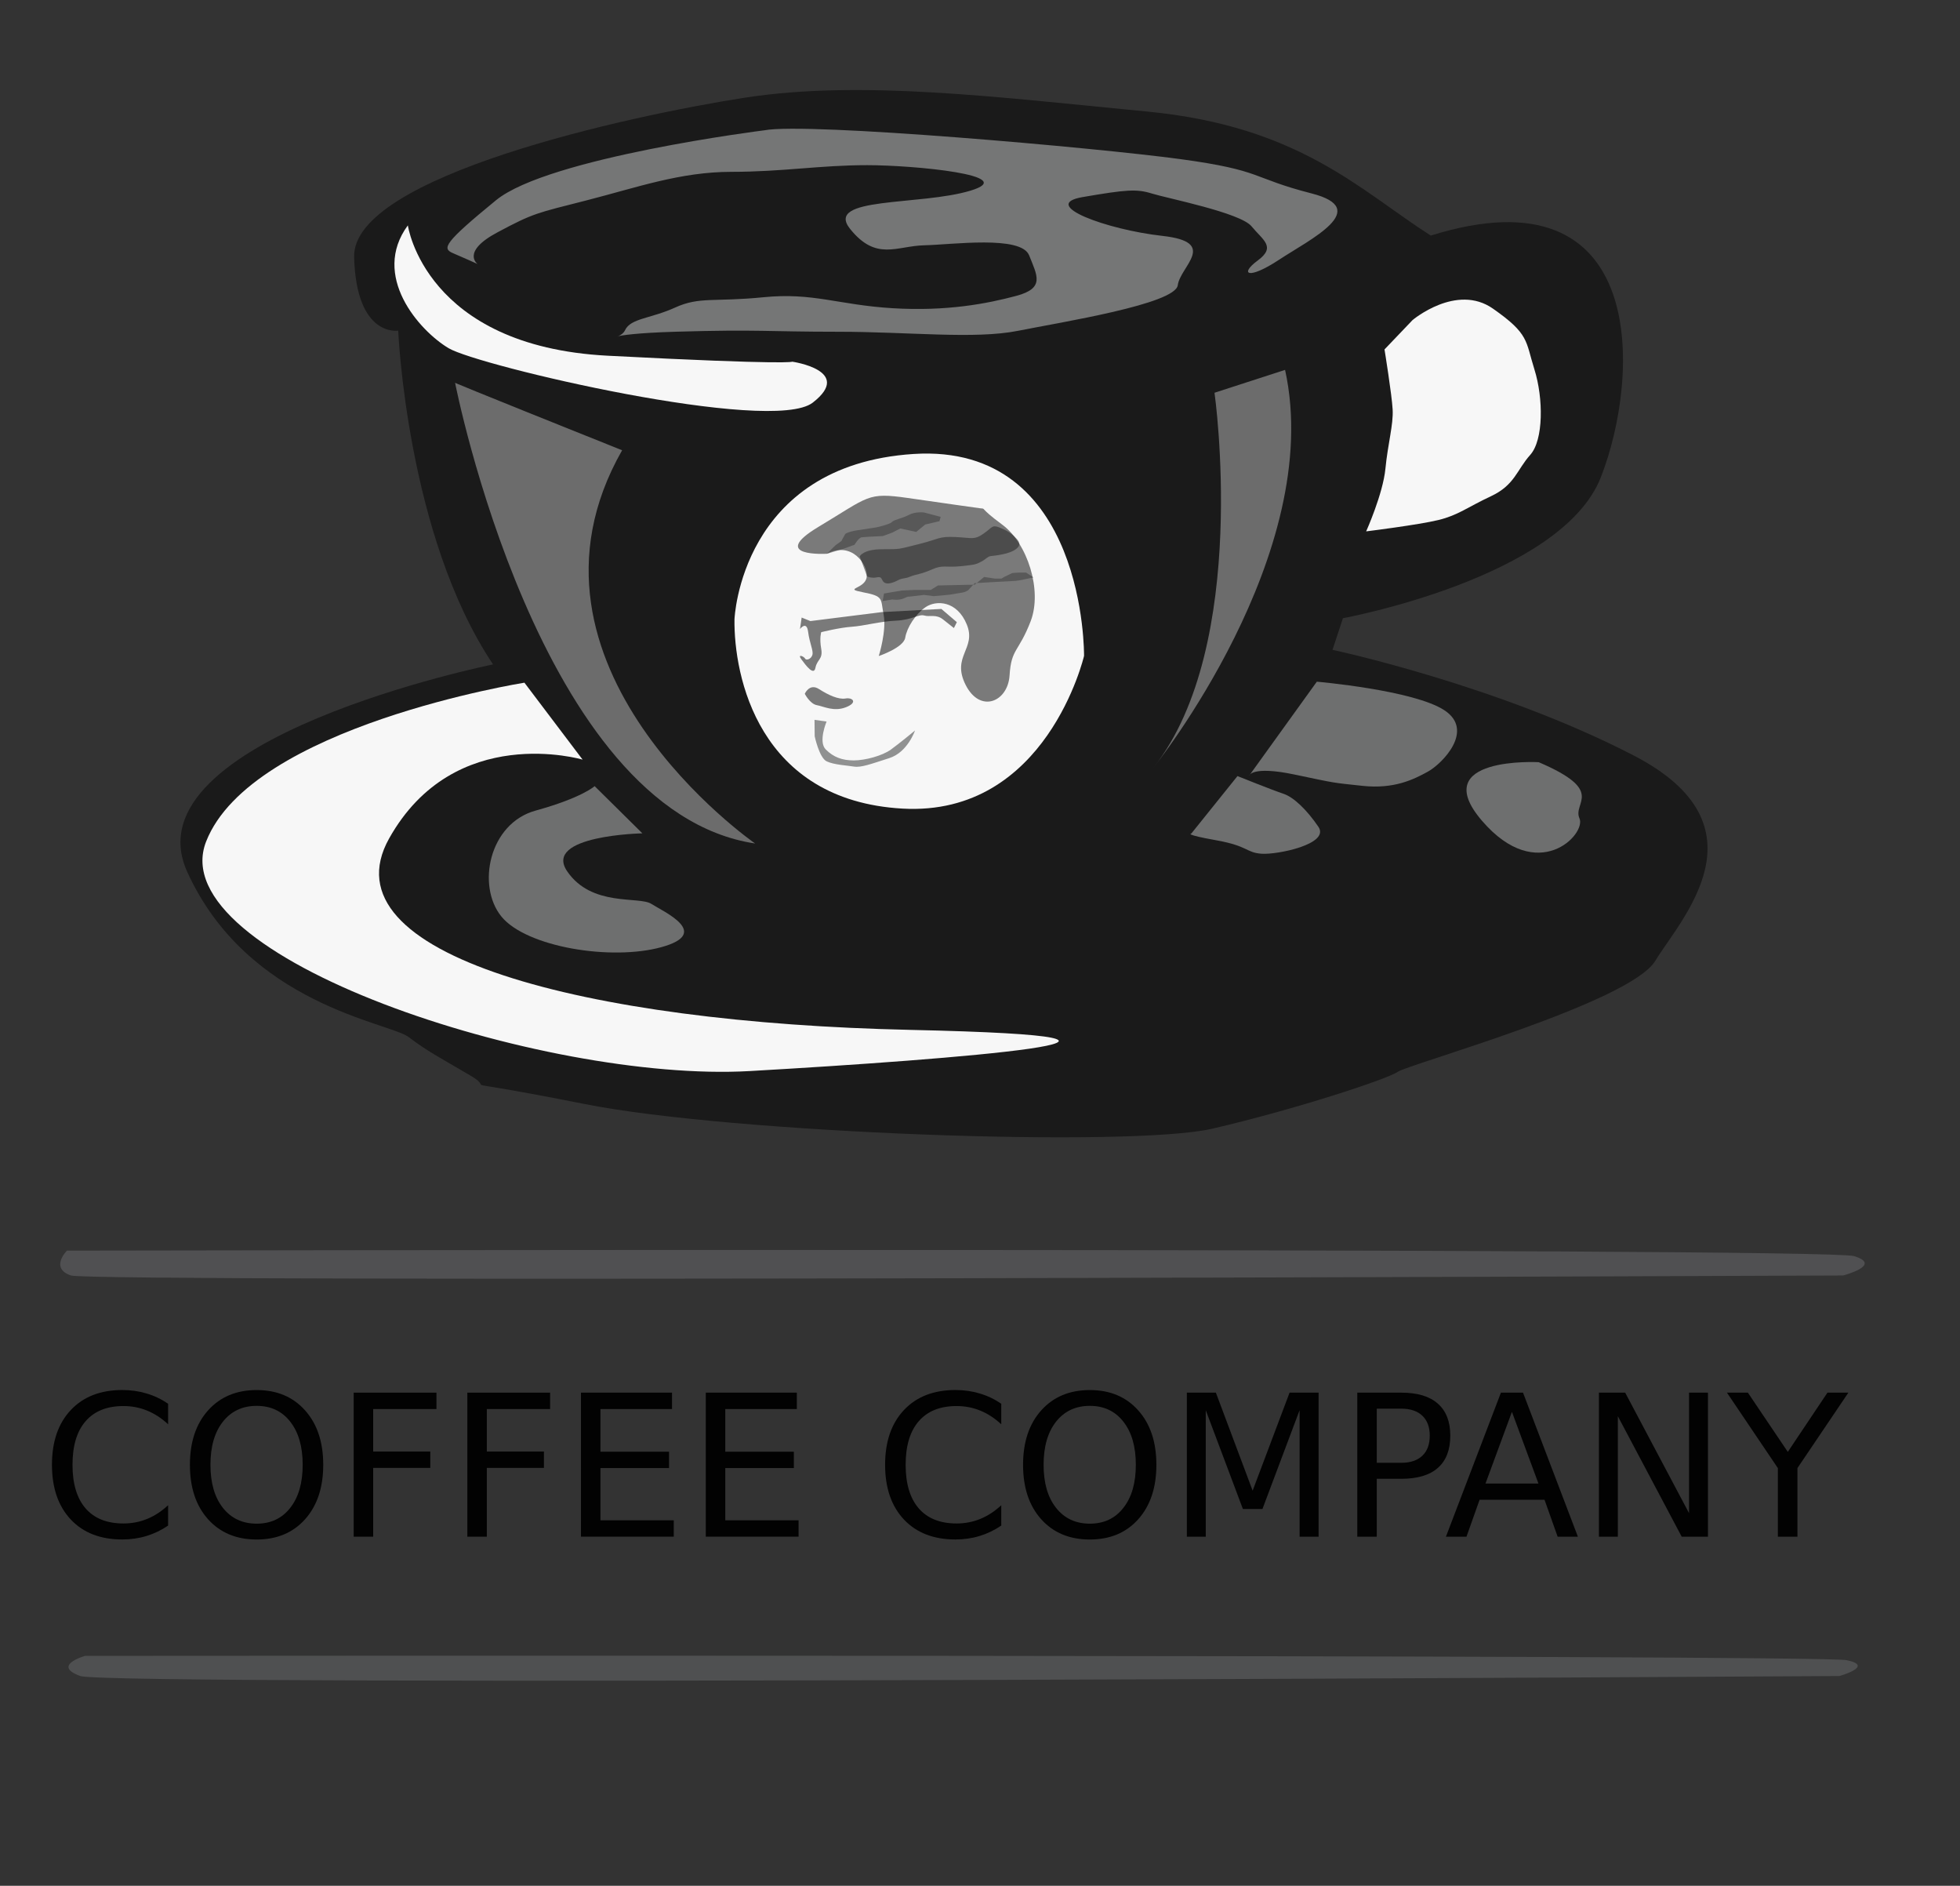 <?xml version="1.0" encoding="UTF-8" standalone="no"?>
<!-- Created with Inkscape (http://www.inkscape.org/) -->

<svg
   width="105mm"
   height="101mm"
   viewBox="0 0 105 101"
   version="1.1"
   id="svg5"
   inkscape:version="1.1.1 (3bf5ae0, 2021-09-20)"
   sodipodi:docname="coffee.svg"
   xmlns:inkscape="http://www.inkscape.org/namespaces/inkscape"
   xmlns:sodipodi="http://sodipodi.sourceforge.net/DTD/sodipodi-0.dtd"
   xmlns="http://www.w3.org/2000/svg"
   xmlns:svg="http://www.w3.org/2000/svg">
  <rect x="0" y="0" width="105" height="101" fill="#333333" stroke="none"/>
  <sodipodi:namedview
     id="namedview7"
     pagecolor="#ffffff"
     bordercolor="#999999"
     borderopacity="1"
     inkscape:pageshadow="0"
     inkscape:pageopacity="0"
     inkscape:pagecheckerboard="0"
     inkscape:document-units="px"
     showgrid="false"
     inkscape:zoom="1.0633188"
     inkscape:cx="428.37577"
     inkscape:cy="216.77413"
     inkscape:window-width="1846"
     inkscape:window-height="1016"
     inkscape:window-x="74"
     inkscape:window-y="27"
     inkscape:window-maximized="1"
     inkscape:current-layer="layer2" />
  <defs
     id="defs2" />
  <g
     inkscape:groupmode="layer"
     id="layer2"
     inkscape:label="Drawing"
     style="display:inline;opacity:0.96;mix-blend-mode:lighten">
    <path
       style="fill:#000000;fill-opacity:0.51;stroke:none;stroke-width:0.265px;stroke-linecap:butt;stroke-linejoin:miter;stroke-opacity:1"
       d="m 26.413,35.584 c 0,0 -19.62,3.972 -16.386,11.103 3.234,7.132 10.833,8.074 11.857,8.851 1.024,0.777 1.631,1.075 3.295,2.053 1.664,0.978 -1.765,-0.031 6.139,1.538 7.905,1.569 29.217,2.344 33.635,1.319 4.418,-1.025 9.386,-2.657 9.939,-3.05 0.554,-0.393 12.418,-3.695 13.778,-5.93 C 90.03,49.233 94.826,44.242 87.52,40.462 80.214,36.682 71.384,34.804 71.384,34.804 L 71.943,33.11 c 0,0 11.689,-2.141 13.815,-7.545 C 87.882,20.16 88.36,8.96 76.648,12.617 72.883,10.211 69.617,6.763 61.489,5.978 53.36,5.194 46.104,4.271 39.891,5.234 c -6.213,0.963 -21.038,4.212 -20.92,8.535 0.117,4.323 2.362,3.939 2.362,3.939 0,0 0.46,10.987 5.08,17.875 z"
       id="path2959" />
    <path
       style="fill:#ffffff;fill-opacity:1;stroke:none;stroke-width:0.265px;stroke-linecap:butt;stroke-linejoin:miter;stroke-opacity:1"
       d="m 39.348,33.163 c 0,0 0.32,-8.251 9.592,-8.849 9.272,-0.598 9.134,10.814 9.134,10.814 0,0 -2.005,8.616 -9.727,8.179 -7.722,-0.437 -9.04,-7.109 -9,-10.143 z"
       id="path3381" />
    <path
       style="fill:#000000;fill-opacity:0.51;stroke:none;stroke-width:0.265px;stroke-linecap:butt;stroke-linejoin:miter;stroke-opacity:1"
       d="m 44.297,29.658 c 0,0 -3.17,0.19 -0.445,-1.444 2.726,-1.633 2.595,-1.853 4.769,-1.545 2.175,0.308 3.515,0.509 3.883,0.553 0.368,0.044 -0.138,-0.102 1.195,0.883 1.333,0.985 2.154,3.505 1.514,5.168 -0.64,1.662 -1.041,1.457 -1.128,2.89 -0.087,1.433 -1.577,2.058 -2.354,0.52 -0.778,-1.538 0.591,-1.932 0.064,-3.23 -0.527,-1.298 -1.653,-1.315 -2.206,-0.938 -0.553,0.377 -1.007,1.104 -1.095,1.639 -0.087,0.535 -1.417,0.981 -1.417,0.981 0,0 0.428,-1.359 0.259,-2.22 -0.169,-0.861 0.022,-0.977 -1.098,-1.193 -1.12,-0.217 0.114,-0.161 0.192,-0.817 0.078,-0.656 -0.801,-1.946 -2.134,-1.245 z"
       id="path3520" />
    <ellipse
       style="opacity:0.721;fill:none;stroke-width:0.265"
       id="path960"
       cx="44.683"
       cy="32.206"
       rx="3.975"
       ry="4.884" />
    <ellipse
       style="opacity:0.721;fill:none;stroke-width:0.265"
       id="path1064"
       cx="34.138"
       cy="28.416"
       rx="3.748"
       ry="3.656" />
    <ellipse
       style="opacity:0.721;fill:none;stroke-width:0.265"
       id="path1066"
       cx="36.22"
       cy="122.358"
       rx="3.853"
       ry="2.812" />
    <ellipse
       style="opacity:0.721;fill:none;stroke-width:0.265"
       id="path1274"
       cx="20.687"
       cy="58.347"
       rx="3.01"
       ry="4.86" />
    <ellipse
       style="opacity:0.721;fill:none;stroke-width:0.265"
       id="path1276"
       cx="30.182"
       cy="130.347"
       rx="6.172"
       ry="6.362" />
    <ellipse
       style="opacity:0.721;fill:none;stroke-width:0.265"
       id="path1278"
       cx="46.468"
       cy="128.626"
       rx="3.008"
       ry="2.21" />
    <path
       style="mix-blend-mode:lighten;fill:#ffffff;fill-opacity:1;stroke:none;stroke-width:0.265px;stroke-linecap:butt;stroke-linejoin:miter;stroke-opacity:1"
       d="m 28.094,36.563 c 0,0 -14.628,2.329 -17.052,8.508 -2.424,6.179 18.067,12.921 29.116,12.293 11.049,-0.629 26.006,-1.824 8.603,-2.206 C 31.358,54.776 17.343,51.163 20.845,44.908 24.347,38.652 31.211,40.684 31.211,40.684 Z"
       id="path1407" />
    <path
       style="fill:#ffffff;fill-opacity:1;stroke:none;stroke-width:0.265px;stroke-linecap:butt;stroke-linejoin:miter;stroke-opacity:1"
       d="m 21.849,12.07 c 0,0 0.91,6.473 10.703,6.981 9.793,0.508 9.892,0.32 9.892,0.32 0,0 3.308,0.474 1.099,2.191 -2.208,1.717 -17.925,-1.964 -19.512,-2.914 -1.588,-0.95 -4.164,-3.885 -2.182,-6.578 z"
       id="path1802" />
    <path
       style="fill:#9a9b9b;fill-opacity:0.729;stroke:none;stroke-width:0.265px;stroke-linecap:butt;stroke-linejoin:miter;stroke-opacity:1"
       d="m 40.948,6.978 c 0,0 -11.569,1.449 -14.376,3.746 -2.807,2.297 -2.896,2.584 -2.308,2.834 0.588,0.25 1.319,0.582 1.319,0.582 0,0 -0.901,-0.646 1.062,-1.694 1.963,-1.048 2.085,-1.026 4.775,-1.714 2.691,-0.688 5.025,-1.529 7.77,-1.529 2.745,0 4.728,-0.357 7.259,-0.357 2.531,0 8.251,0.547 5.54,1.365 -2.71,0.818 -7.848,0.305 -6.448,2.049 1.401,1.744 2.491,0.909 3.982,0.877 1.49,-0.033 5.178,-0.547 5.609,0.539 0.431,1.087 0.857,1.756 -0.686,2.169 -1.544,0.413 -3.714,0.838 -6.626,0.662 -2.912,-0.176 -4.256,-0.853 -6.919,-0.588 -2.663,0.265 -3.422,-0.045 -4.733,0.552 -1.31,0.597 -2.382,0.57 -2.682,1.21 -0.3,0.64 -1.661,0.213 2.758,0.084 4.419,-0.129 4.859,0.003 8.651,0.003 3.791,0 7.318,0.414 9.644,-0.051 2.326,-0.465 8.425,-1.429 8.556,-2.442 0.131,-1.012 2.205,-2.303 -0.819,-2.641 -3.024,-0.338 -6.618,-1.676 -4.281,-2.078 2.338,-0.401 2.896,-0.446 3.707,-0.192 0.811,0.254 4.75,1.027 5.346,1.759 0.596,0.732 1.334,1.089 0.332,1.827 -1.002,0.738 -0.523,1.059 1.137,-0.036 1.66,-1.095 5.028,-2.713 1.745,-3.555 C 66.978,9.518 67.709,9.129 63.22,8.52 58.73,7.911 43.242,6.543 40.948,6.978 Z"
       id="path2469" />
    <path
       style="fill:#ffffff;fill-opacity:1;stroke:none;stroke-width:0.265px;stroke-linecap:butt;stroke-linejoin:miter;stroke-opacity:1"
       d="m 74.169,18.716 1.505,-1.575 c 0,0 2.348,-1.979 4.303,-0.613 1.955,1.366 1.74,1.718 2.224,3.258 0.484,1.54 0.493,3.778 -0.225,4.577 -0.718,0.799 -0.822,1.615 -2.104,2.214 -1.282,0.599 -1.744,1.012 -2.814,1.274 -1.071,0.262 -3.871,0.608 -3.871,0.608 0,0 0.9,-2.005 1.031,-3.352 0.131,-1.347 0.432,-2.362 0.388,-3.17 -0.044,-0.808 -0.436,-3.221 -0.436,-3.221 z"
       id="path2822" />
    <path
       style="fill:#2d2f2f;fill-opacity:0.51;stroke:none;stroke-width:0.265px;stroke-linecap:butt;stroke-linejoin:miter;stroke-opacity:1"
       d="m 43.635,38.553 0.646,0.091 c 0,0 -0.459,1.082 -0.044,1.496 0.415,0.415 0.884,0.586 1.496,0.586 0.612,0 1.531,-0.246 1.994,-0.581 0.463,-0.335 1.29,-1.02 1.29,-1.02 0,0 -0.391,1.162 -1.372,1.476 -0.981,0.315 -1.514,0.519 -1.899,0.455 -0.385,-0.064 -1.057,-0.091 -1.458,-0.279 -0.4,-0.187 -0.644,-1.345 -0.644,-1.345 z"
       id="path3660" />
    <path
       style="fill:#000000;fill-opacity:0.51;stroke:none;stroke-width:0.265px;stroke-linecap:butt;stroke-linejoin:miter;stroke-opacity:1"
       d="m 43.113,37.159 c 0,0 0.247,-0.582 0.759,-0.256 0.512,0.326 1.04,0.571 1.425,0.506 0.386,-0.064 0.668,0.216 0.021,0.469 -0.648,0.253 -1.185,-0.044 -1.557,-0.111 -0.372,-0.067 -0.648,-0.609 -0.648,-0.609 z"
       id="path3801" />
    <path
       style="fill:#000000;fill-opacity:0.51"
       d="m 42.856,33.69 c 0,0 0.356,-0.473 0.436,0.149 0.08,0.622 0.293,1.007 0.229,1.234 -0.064,0.227 -0.331,0.316 -0.392,0.199 -0.061,-0.117 -0.435,-0.277 -0.196,0.044 0.239,0.321 0.663,0.9 0.751,0.447 0.088,-0.453 0.411,-0.443 0.309,-1.017 -0.102,-0.574 1.3e-5,-0.888 1.3e-5,-0.888 0,0 0.975,-0.246 1.634,-0.29 0.659,-0.044 1.507,-0.289 2.374,-0.327 0.867,-0.038 1.211,-0.364 1.516,-0.275 0.305,0.089 0.628,-0.091 1.011,0.216 0.382,0.307 0.574,0.455 0.574,0.455 l 0.157,-0.316 -0.829,-0.708 -3.188,0.169 -3.828,0.481 -0.468,-0.189 z"
       id="path3943" />
    <path
       style="fill:#212121;fill-opacity:0.51;stroke:none;stroke-width:0.265px;stroke-linecap:butt;stroke-linejoin:miter;stroke-opacity:1"
       d="m 46.056,29.799 c 0,0 0.175,-0.383 1.203,-0.383 1.028,0 0.847,-0.002 1.944,-0.27 1.097,-0.268 1.062,-0.43 1.985,-0.384 0.923,0.046 1,0.161 1.486,-0.171 0.486,-0.332 0.461,-0.498 0.851,-0.347 0.391,0.152 0.65,0.316 0.85,0.52 0.2,0.204 0.392,0.405 0.02,0.668 -0.373,0.263 -1.143,0.329 -1.319,0.351 -0.176,0.022 -0.261,0.175 -0.52,0.303 -0.259,0.128 -0.24,0.152 -1.078,0.238 -0.839,0.086 -0.955,-0.09 -1.547,0.173 -0.592,0.263 -0.885,0.263 -1.18,0.389 -0.295,0.126 -0.384,0.052 -0.647,0.192 -0.263,0.14 -0.573,0.237 -0.737,0.117 -0.164,-0.12 -0.089,-0.34 -0.384,-0.274 -0.295,0.066 -0.531,-0.051 -0.531,-0.051 z"
       id="path4092" />
    <path
       style="fill:#373739;fill-opacity:0.51;stroke:none;stroke-width:0.265px;stroke-linecap:butt;stroke-linejoin:miter;stroke-opacity:1"
       d="m 45.18,29.393 0.598,-0.216 c 0,0 0.222,-0.378 0.382,-0.4 0.16,-0.022 1.139,-0.067 1.139,-0.067 l 0.503,-0.185 0.429,-0.22 0.854,0.183 0.482,-0.397 0.761,-0.176 0.064,-0.232 -0.886,-0.235 c 0,0 -0.458,-0.063 -0.82,0.13 -0.361,0.194 -0.796,0.252 -0.903,0.38 -0.107,0.128 -0.831,0.286 -0.831,0.286 l -1.113,0.171 c 0,0 -0.503,0.092 -0.568,0.201 -0.066,0.109 -0.196,0.361 -0.196,0.361 l -0.326,0.235 -0.453,0.448 z"
       id="path4236" />
    <path
       style="fill:#3b3b3b;fill-opacity:0.51;stroke:none;stroke-width:0.265px;stroke-linecap:butt;stroke-linejoin:miter;stroke-opacity:1"
       d="m 50.249,31.355 1.97,-0.042 0.502,-0.413 0.589,0.089 h 0.334 l 0.176,-0.103 0.41,-0.197 c 0,0 0.272,-0.022 0.375,-0.022 0.104,0 0.364,0 0.364,0 l 0.397,0.258 c 0,0 -0.84,0.185 -0.951,0.185 -0.112,0 -2.204,0.123 -2.204,0.123 l -0.344,0.38 c 0,0 -0.149,0.101 -0.295,0.121 -0.146,0.02 -0.715,0.118 -0.715,0.118 l -0.841,0.077 -0.519,-0.067 -0.828,0.099 c 0,0 0.046,-0.051 -0.236,0.08 -0.282,0.131 -0.63,0.065 -0.63,0.065 l -0.52,0.086 0.073,-0.406 0.952,-0.159 0.67,-0.033 h 0.885 z"
       id="path4381" />
    <path
       style="fill:#6e6e72;fill-opacity:0.51;stroke:none;stroke-width:0.225px;stroke-linecap:butt;stroke-linejoin:miter;stroke-opacity:1"
       d="m 3.586,66.98 c 0,0 -0.938,0.941 0.214,1.332 1.152,0.391 94.937,0 94.937,0 0,0 2.15,-0.559 0.588,-1.038 C 97.763,66.794 3.586,66.98 3.586,66.98 Z"
       id="path4527" />
    <path
       style="fill:#6c6e70;fill-opacity:0.51;stroke:none;stroke-width:0.224px;stroke-linecap:butt;stroke-linejoin:miter;stroke-opacity:1"
       d="m 4.56,88.685 c 0,0 -1.819,0.515 -0.258,1.079 1.562,0.564 94.239,0 94.239,0 0,0 1.919,-0.537 0.387,-0.849 C 97.398,88.604 4.56,88.685 4.56,88.685 Z"
       id="path4674" />
    <g
       aria-label="COFFEE COMPANY"
       id="text8377"
       style="font-size:10.583px;stroke-width:0.265"
       transform="translate(-25.929)">
      <path
         d="m 34.935,75.181 v 1.101 q -0.527,-0.491 -1.127,-0.734 -0.594,-0.243 -1.266,-0.243 -1.323,0 -2.026,0.811 -0.703,0.806 -0.703,2.336 0,1.524 0.703,2.336 0.703,0.806 2.026,0.806 0.672,0 1.266,-0.243 0.599,-0.243 1.127,-0.734 v 1.09 q -0.548,0.372 -1.163,0.558 -0.61,0.186 -1.292,0.186 -1.752,0 -2.76,-1.07 -1.008,-1.075 -1.008,-2.93 0,-1.86 1.008,-2.93 1.008,-1.075 2.76,-1.075 0.692,0 1.302,0.186 0.615,0.181 1.152,0.548 z"
         id="path88929" />
      <path
         d="m 39.679,75.295 q -1.137,0 -1.809,0.847 -0.667,0.847 -0.667,2.31 0,1.457 0.667,2.305 0.672,0.847 1.809,0.847 1.137,0 1.798,-0.847 0.667,-0.847 0.667,-2.305 0,-1.462 -0.667,-2.31 -0.661,-0.847 -1.798,-0.847 z m 0,-0.847 q 1.623,0 2.594,1.09 0.972,1.085 0.972,2.915 0,1.824 -0.972,2.915 -0.972,1.085 -2.594,1.085 -1.628,0 -2.604,-1.085 -0.972,-1.085 -0.972,-2.915 0,-1.829 0.972,-2.915 0.977,-1.09 2.604,-1.09 z"
         id="path88931" />
      <path
         d="m 44.877,74.587 h 4.434 v 0.878 h -3.39 v 2.274 h 3.059 v 0.878 h -3.059 v 3.685 h -1.044 z"
         id="path88933" />
      <path
         d="m 50.965,74.587 h 4.434 v 0.878 h -3.39 v 2.274 h 3.059 v 0.878 h -3.059 v 3.685 h -1.044 z"
         id="path88935" />
      <path
         d="m 57.052,74.587 h 4.878 v 0.878 h -3.834 v 2.284 h 3.674 v 0.878 h -3.674 v 2.796 h 3.927 v 0.878 h -4.971 z"
         id="path88937" />
      <path
         d="m 63.739,74.587 h 4.878 v 0.878 h -3.834 v 2.284 h 3.674 v 0.878 h -3.674 v 2.796 h 3.927 v 0.878 h -4.971 z"
         id="path88939" />
      <path
         d="m 79.568,75.181 v 1.101 q -0.527,-0.491 -1.127,-0.734 -0.594,-0.243 -1.266,-0.243 -1.323,0 -2.026,0.811 -0.703,0.806 -0.703,2.336 0,1.524 0.703,2.336 0.703,0.806 2.026,0.806 0.672,0 1.266,-0.243 0.599,-0.243 1.127,-0.734 v 1.09 q -0.548,0.372 -1.163,0.558 -0.61,0.186 -1.292,0.186 -1.752,0 -2.76,-1.07 -1.008,-1.075 -1.008,-2.93 0,-1.86 1.008,-2.93 1.008,-1.075 2.76,-1.075 0.692,0 1.302,0.186 0.615,0.181 1.152,0.548 z"
         id="path88941" />
      <path
         d="m 84.312,75.295 q -1.137,0 -1.809,0.847 -0.667,0.847 -0.667,2.31 0,1.457 0.667,2.305 0.672,0.847 1.809,0.847 1.137,0 1.798,-0.847 0.667,-0.847 0.667,-2.305 0,-1.462 -0.667,-2.31 -0.661,-0.847 -1.798,-0.847 z m 0,-0.847 q 1.623,0 2.594,1.09 0.972,1.085 0.972,2.915 0,1.824 -0.972,2.915 -0.972,1.085 -2.594,1.085 -1.628,0 -2.604,-1.085 -0.972,-1.085 -0.972,-2.915 0,-1.829 0.972,-2.915 0.977,-1.09 2.604,-1.09 z"
         id="path88943" />
      <path
         d="m 89.51,74.587 h 1.555 l 1.969,5.25 1.979,-5.25 h 1.555 v 7.715 h -1.018 v -6.775 l -1.99,5.292 H 92.513 l -1.99,-5.292 v 6.775 h -1.013 z"
         id="path88945" />
      <path
         d="m 99.685,75.445 v 2.899 h 1.313 q 0.729,0 1.127,-0.377 0.398,-0.377 0.398,-1.075 0,-0.692 -0.398,-1.07 -0.398,-0.377 -1.127,-0.377 z m -1.044,-0.858 h 2.356 q 1.297,0 1.959,0.589 0.667,0.584 0.667,1.716 0,1.142 -0.667,1.726 -0.661,0.584 -1.959,0.584 h -1.313 v 3.101 h -1.044 z"
         id="path88947" />
      <path
         d="m 106.925,75.615 -1.416,3.84 h 2.837 z M 106.336,74.587 h 1.183 l 2.94,7.715 h -1.085 l -0.703,-1.979 h -3.478 l -0.703,1.979 h -1.101 z"
         id="path88949" />
      <path
         d="m 111.586,74.587 h 1.406 l 3.421,6.454 v -6.454 h 1.013 v 7.715 h -1.406 l -3.421,-6.454 v 6.454 h -1.013 z"
         id="path88951" />
      <path
         d="m 118.444,74.587 h 1.121 l 2.139,3.173 2.124,-3.173 h 1.121 l -2.729,4.041 v 3.674 h -1.049 v -3.674 z"
         id="path88953" />
    </g>
    <path
       style="fill:#ababab;fill-opacity:0.584;stroke:none;stroke-width:0.265px;stroke-linecap:butt;stroke-linejoin:miter;stroke-opacity:1"
       d="m 40.453,45.176 c 0,0 -13.722,-9.494 -7.125,-21.061 -8.892,-3.557 -8.948,-3.613 -8.948,-3.613 0,0 4.474,22.936 16.072,24.674 z"
       id="path1672" />
    <path
       style="fill:#ababab;fill-opacity:0.584;stroke:none;stroke-width:0.265px;stroke-linecap:butt;stroke-linejoin:miter;stroke-opacity:1"
       d="m 61.8,41.103 c 0,0 9.207,-11.459 7.043,-21.293 -3.78,1.225 -3.78,1.225 -3.78,1.225 0,0 1.918,13.496 -3.262,20.069 z"
       id="path1543" />
    <path
       style="fill:#828383;fill-opacity:0.831;stroke:none;stroke-width:0.265px;stroke-linecap:butt;stroke-linejoin:miter;stroke-opacity:1"
       d="m 31.856,42.104 2.557,2.528 c 0,0 -5.344,0.106 -4.029,2.032 1.315,1.926 3.845,1.32 4.51,1.746 0.665,0.426 3.245,1.565 0.551,2.314 -2.694,0.749 -7.254,5.29e-4 -8.586,-1.639 -1.332,-1.64 -0.666,-4.981 1.832,-5.671 2.499,-0.69 3.164,-1.31 3.164,-1.31 z"
       id="path1933" />
    <path
       style="fill:#828383;fill-opacity:0.831;stroke:none;stroke-width:0.265px;stroke-linecap:butt;stroke-linejoin:miter;stroke-opacity:1"
       d="m 66.292,41.566 -2.472,3.077 c 0,0 -0.417,0.049 1.319,0.357 1.736,0.308 1.602,0.662 2.441,0.724 0.839,0.062 3.679,-0.515 3.05,-1.441 -0.629,-0.925 -1.336,-1.594 -1.876,-1.771 -0.54,-0.176 -2.462,-0.947 -2.462,-0.947 z"
       id="path2198" />
    <path
       style="fill:#828383;fill-opacity:0.831;stroke:none;stroke-width:0.265px;stroke-linecap:butt;stroke-linejoin:miter;stroke-opacity:1"
       d="m 70.544,36.51 -3.623,5.031 c 0,0 0.135,-0.539 2.424,-0.059 2.289,0.48 1.966,0.426 3.651,0.607 1.685,0.18 2.734,-0.341 3.495,-0.76 0.762,-0.419 2.534,-2.205 0.889,-3.288 -1.645,-1.083 -6.836,-1.531 -6.836,-1.531 z"
       id="path2065" />
    <path
       style="fill:#828383;fill-opacity:0.831;stroke:none;stroke-width:0.265px;stroke-linecap:butt;stroke-linejoin:miter;stroke-opacity:1"
       d="m 82.43,40.821 c 0,0 -6.02,-0.331 -3.038,3.137 2.982,3.468 5.604,0.723 5.222,-0.129 -0.382,-0.851 1.434,-1.465 -2.184,-3.008 z"
       id="path2334" />
  </g>
</svg>
